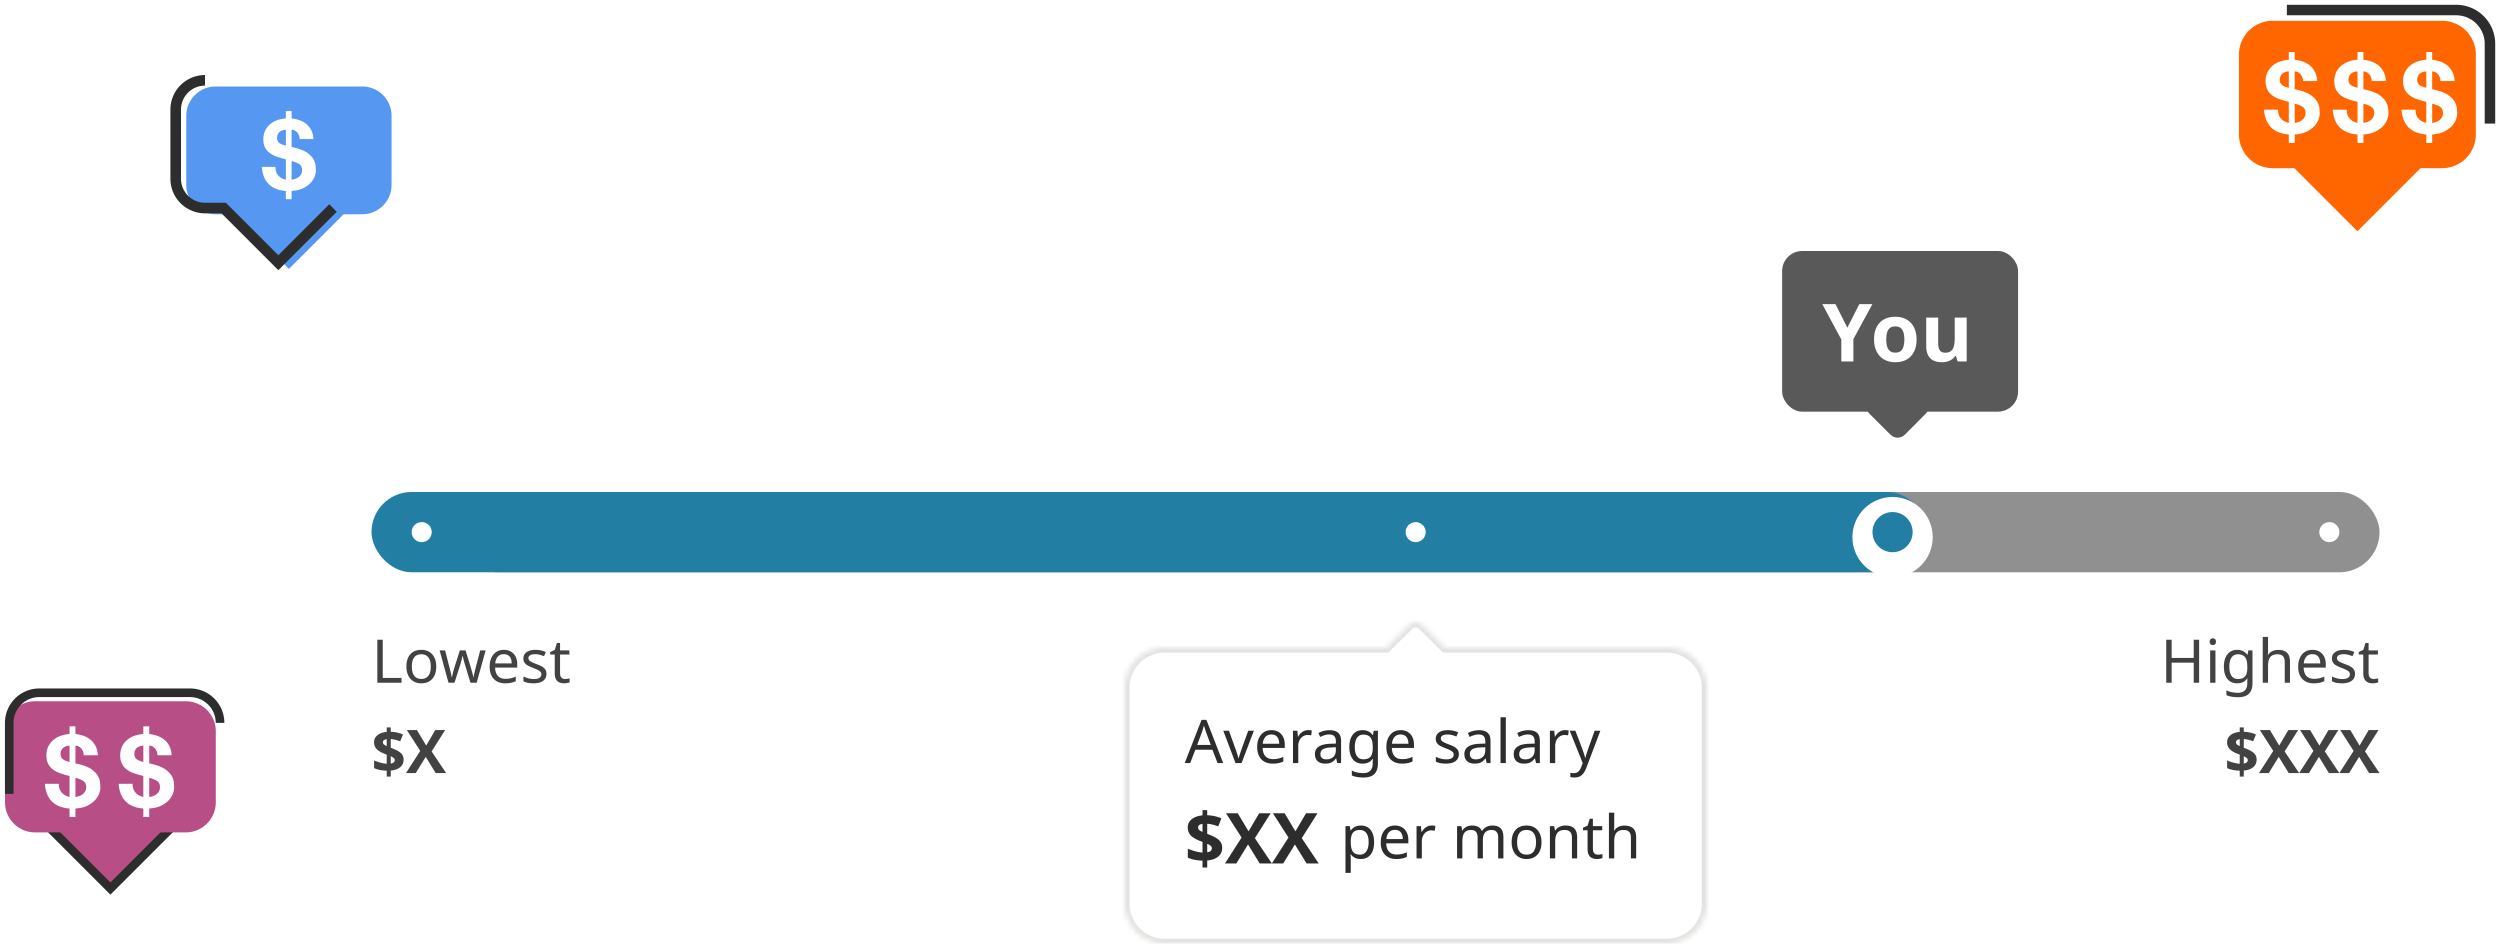 <svg width="498" height="188" fill="none" xmlns="http://www.w3.org/2000/svg"><rect x="91" y="98" width="383" height="16" rx="8" fill="#909090"/><rect x="74" y="98" width="310" height="16" rx="8" fill="#237EA3"/><path d="M75.166 136v-8.566h1.078v7.605h3.744V136h-4.822zm11.736-3.229c0 1.051-.265 1.872-.796 2.461-.532.59-1.266.885-2.204.885-.582 0-1.097-.135-1.546-.404a2.689 2.689 0 01-1.038-1.172c-.242-.508-.363-1.098-.363-1.77 0-1.046.262-1.861.785-2.443.524-.586 1.258-.879 2.203-.879.907 0 1.625.299 2.157.897.535.593.802 1.402.802 2.425zm-4.857 0c0 .809.158 1.424.474 1.846.32.418.791.627 1.413.627.613 0 1.08-.209 1.4-.627.32-.422.48-1.037.48-1.846 0-.808-.162-1.416-.486-1.822-.32-.41-.79-.615-1.412-.615-1.246 0-1.87.812-1.87 2.437zM93.717 136l-1.102-3.621c-.101-.301-.25-.869-.445-1.705h-.047c-.164.762-.309 1.334-.434 1.717L90.535 136H89.34l-1.764-6.434h1.09l.926 3.61c.215.824.342 1.406.38 1.746h.047l.083-.363c.12-.559.238-1.014.351-1.366l1.143-3.627h1.148l1.108 3.627.123.44c.047.152.09.305.129.457.039.148.074.295.105.439.031.141.055.268.07.381h.053c.035-.297.178-.933.428-1.91l.902-3.434h1.078L94.953 136h-1.236zm6.914.117c-.965 0-1.723-.291-2.274-.873-.546-.586-.82-1.39-.82-2.414 0-1.031.256-1.851.768-2.461.511-.613 1.203-.92 2.074-.92.809 0 1.453.262 1.933.785.481.52.721 1.225.721 2.116v.638h-4.406c.02.731.205 1.285.557 1.664.351.379.849.569 1.494.569.343 0 .67-.03.978-.088a5.81 5.81 0 001.084-.358v.926c-.355.153-.689.26-1.002.322a5.665 5.665 0 01-1.107.094zm-.264-5.806c-.504 0-.902.162-1.195.486-.293.324-.467.775-.522 1.353h3.276c-.008-.601-.147-1.058-.416-1.371-.27-.312-.651-.468-1.143-.468zm8.49 3.914c0 .601-.224 1.068-.673 1.4-.45.328-1.08.492-1.893.492-.848 0-1.521-.135-2.021-.404v-.961c.707.344 1.388.516 2.044.516.532 0 .918-.086 1.161-.258a.808.808 0 00.363-.692c0-.254-.117-.468-.352-.644-.23-.176-.642-.377-1.236-.604-.605-.234-1.031-.433-1.277-.597a1.725 1.725 0 01-.545-.563 1.547 1.547 0 01-.17-.756c0-.527.215-.943.644-1.248.43-.304 1.02-.457 1.77-.457.73 0 1.414.145 2.051.434l-.358.838c-.652-.274-1.24-.41-1.763-.41-.438 0-.77.07-.997.21-.226.137-.339.327-.339.569 0 .234.097.43.293.586.195.152.65.365 1.365.638.535.2.93.385 1.183.557.258.172.448.365.569.58.121.215.181.473.181.774zm3.715 1.031c.137 0 .297-.014.481-.041.183-.027.322-.059.416-.094v.809c-.098.043-.25.084-.457.123-.203.043-.41.064-.621.064-1.258 0-1.887-.662-1.887-1.986v-3.744h-.908v-.504l.92-.422.422-1.371h.626v1.476h1.858v.821h-1.858v3.715c0 .371.088.656.264.855.18.199.428.299.744.299zm-32.174 16.066c0 .621-.224 1.121-.673 1.5-.45.375-1.078.6-1.887.674v1.201h-.803v-1.177c-.953-.02-1.789-.188-2.508-.504v-1.547c.34.168.748.316 1.225.445.48.129.908.205 1.283.229v-1.817l-.392-.152c-.774-.305-1.323-.635-1.647-.99-.32-.36-.48-.803-.48-1.33 0-.567.22-1.032.662-1.395.445-.367 1.064-.59 1.857-.668v-.896h.803v.873c.894.039 1.703.218 2.426.539l-.551 1.371a6.313 6.313 0 00-1.875-.457v1.728c.762.293 1.303.547 1.623.762.324.215.56.451.709.709.152.258.228.559.228.902zm-1.763.088a.526.526 0 00-.2-.416 2.62 2.62 0 00-.597-.351v1.459c.531-.09.797-.321.797-.692zm-2.356-3.556a.57.57 0 00.176.427c.121.11.314.223.58.34v-1.377c-.504.074-.756.277-.756.61zM88.871 154h-2.074l-1.992-3.24-1.993 3.24h-1.945l2.842-4.418-2.66-4.148h2.004l1.845 3.082 1.811-3.082h1.957l-2.69 4.248L88.872 154zM438.064 136h-1.078v-3.996h-4.394V136h-1.078v-8.566h1.078v3.621h4.394v-3.621h1.078V136zm3.252 0h-1.054v-6.434h1.054V136zm-1.136-8.174c0-.234.058-.404.175-.51a.66.66 0 01.446-.158c.164 0 .306.053.428.158.125.106.187.276.187.51 0 .231-.062.401-.187.51a.621.621 0 01-.428.164.645.645 0 01-.446-.164c-.117-.109-.175-.279-.175-.51zm5.625 7.43c.648 0 1.119-.174 1.412-.522.297-.351.445-.914.445-1.687v-.252c0-.859-.148-1.484-.445-1.875-.297-.391-.776-.586-1.436-.586-.539 0-.957.215-1.254.645-.293.425-.439 1.035-.439 1.828 0 .797.142 1.404.428 1.822.289.418.718.627 1.289.627zm1.845.685l.036-.791h-.047c-.434.645-1.098.967-1.993.967-.832 0-1.482-.289-1.951-.867-.465-.582-.697-1.4-.697-2.455 0-1.035.234-1.852.703-2.449.473-.598 1.117-.897 1.934-.897.871 0 1.543.324 2.015.973h.065l.14-.856h.838v6.539c0 .922-.234 1.616-.703 2.081-.465.464-1.189.697-2.174.697-.937 0-1.709-.137-2.314-.41v-.973c.625.336 1.416.504 2.373.504.547 0 .979-.16 1.295-.481.32-.32.48-.763.48-1.33v-.252zm7.471.059v-4.113c0-.524-.117-.912-.351-1.166-.231-.258-.594-.387-1.09-.387-.653 0-1.131.182-1.436.545-.301.363-.451.963-.451 1.799V136h-1.055v-9.117h1.055v2.672c0 .351-.02.652-.059.902h.071c.191-.312.463-.557.814-.732a2.622 2.622 0 011.19-.264c.781 0 1.369.187 1.763.562.395.372.592.967.592 1.788V136h-1.043zm5.772.117c-.965 0-1.723-.291-2.274-.873-.547-.586-.82-1.39-.82-2.414 0-1.031.256-1.851.767-2.461.512-.613 1.204-.92 2.075-.92.808 0 1.453.262 1.933.785.481.52.721 1.225.721 2.116v.638h-4.406c.019.731.205 1.285.556 1.664.352.379.85.569 1.494.569.344 0 .67-.03.979-.088a5.81 5.81 0 001.084-.358v.926c-.356.153-.69.26-1.002.322a5.672 5.672 0 01-1.107.094zm-.264-5.806c-.504 0-.902.162-1.195.486-.293.324-.467.775-.522 1.353h3.276c-.008-.601-.147-1.058-.417-1.371-.269-.312-.65-.468-1.142-.468zm8.49 3.914c0 .601-.224 1.068-.674 1.4-.449.328-1.08.492-1.892.492-.848 0-1.522-.135-2.022-.404v-.961c.707.344 1.389.516 2.045.516.531 0 .918-.086 1.16-.258a.807.807 0 00.364-.692c0-.254-.118-.468-.352-.644-.23-.176-.643-.377-1.236-.604-.606-.234-1.032-.433-1.278-.597a1.735 1.735 0 01-.545-.563 1.559 1.559 0 01-.169-.756c0-.527.214-.943.644-1.248.43-.304 1.02-.457 1.77-.457a4.9 4.9 0 012.05.434l-.357.838c-.652-.274-1.24-.41-1.764-.41-.437 0-.769.07-.996.21-.226.137-.34.327-.34.569 0 .234.098.43.293.586.196.152.651.365 1.366.638.535.2.929.385 1.183.557.258.172.447.365.569.58.121.215.181.473.181.774zm3.715 1.031c.137 0 .297-.014.48-.041a2.13 2.13 0 00.416-.094v.809c-.097.043-.25.084-.457.123-.203.043-.41.064-.621.064-1.257 0-1.886-.662-1.886-1.986v-3.744h-.909v-.504l.92-.422.422-1.371h.627v1.476h1.858v.821h-1.858v3.715c0 .371.088.656.264.855.18.199.428.299.744.299zm-23.314 16.066c0 .621-.225 1.121-.674 1.5-.45.375-1.078.6-1.887.674v1.201h-.803v-1.177c-.953-.02-1.789-.188-2.508-.504v-1.547c.34.168.748.316 1.225.445.481.129.908.205 1.283.229v-1.817l-.392-.152c-.774-.305-1.323-.635-1.647-.99-.32-.36-.48-.803-.48-1.33 0-.567.22-1.032.662-1.395.445-.367 1.064-.59 1.857-.668v-.896h.803v.873c.895.039 1.703.218 2.426.539l-.551 1.371a6.307 6.307 0 00-1.875-.457v1.728c.762.293 1.303.547 1.623.762.324.215.561.451.709.709.152.258.229.559.229.902zm-1.764.088a.529.529 0 00-.199-.416 2.62 2.62 0 00-.598-.351v1.459c.531-.09.797-.321.797-.692zm-2.356-3.556a.57.57 0 00.176.427c.121.11.315.223.58.34v-1.377c-.504.074-.756.277-.756.61zM457.992 154h-2.074l-1.992-3.24-1.992 3.24h-1.946l2.842-4.418-2.66-4.148h2.004l1.846 3.082 1.81-3.082h1.957l-2.689 4.248 2.894 4.318zm8.004 0h-2.074l-1.992-3.24-1.992 3.24h-1.946l2.842-4.418-2.66-4.148h2.004l1.845 3.082 1.811-3.082h1.957l-2.689 4.248 2.894 4.318zm8.004 0h-2.074l-1.992-3.24-1.993 3.24h-1.945l2.842-4.418-2.66-4.148h2.004l1.845 3.082 1.811-3.082h1.957l-2.69 4.248L474 154z" fill="#424242"/><mask id="a" fill="#fff"><path fill-rule="evenodd" clip-rule="evenodd" d="M276.135 128.998l4.446-4.414a2.015 2.015 0 012.838 0l4.446 4.414H332a8 8 0 018 8v43a8 8 0 01-8 8H232a8 8 0 01-8-8v-43a8 8 0 018-8h44.135z"/></mask><path d="M276.135 128.998v1h.412l.293-.29-.705-.71zm4.446-4.414l-.705-.71.705.71zm2.838 0l.705-.71-.705.71zm4.446 4.414l-.705.71.293.29h.412v-1zm-11.025.71l4.445-4.415-1.409-1.419-4.445 4.415 1.409 1.419zm4.445-4.415a1.018 1.018 0 011.43 0l1.409-1.419a3.018 3.018 0 00-4.248 0l1.409 1.419zm1.43 0l4.445 4.415 1.409-1.419-4.445-4.415-1.409 1.419zm5.15 4.705H332v-2h-44.135v2zm44.135 0a7 7 0 017 7h2a9 9 0 00-9-9v2zm7 7v43h2v-43h-2zm0 43a7 7 0 01-7 7v2a9 9 0 009-9h-2zm-7 7H232v2h100v-2zm-100 0a7 7 0 01-7-7h-2a9 9 0 009 9v-2zm-7-7v-43h-2v43h2zm0-43a7 7 0 017-7v-2a9 9 0 00-9 9h2zm7-7h44.135v-2H232v2z" fill="#E4E2E0" mask="url(#a)"/><path d="M243.465 168.874c0 .725-.262 1.308-.786 1.75-.524.438-1.258.7-2.201.786v1.402h-.937v-1.374c-1.112-.023-2.087-.219-2.926-.588v-1.805c.397.196.873.369 1.429.519.56.151 1.06.24 1.497.267v-2.119l-.458-.178c-.902-.355-1.543-.74-1.921-1.155-.374-.419-.56-.937-.56-1.552 0-.661.257-1.203.772-1.627.52-.428 1.242-.688 2.167-.779v-1.046h.937v1.019c1.043.045 1.987.255 2.83.628l-.643 1.6a7.385 7.385 0 00-2.187-.533v2.016c.888.342 1.519.638 1.893.889.378.251.654.527.827.827.178.301.267.652.267 1.053zm-2.058.103a.614.614 0 00-.232-.486c-.155-.132-.388-.269-.697-.41v1.702c.619-.105.929-.373.929-.806zm-2.748-4.15c0 .201.069.367.205.499.142.128.367.26.677.397v-1.607c-.588.087-.882.324-.882.711zm14.691 7.171h-2.42l-2.325-3.78-2.324 3.78h-2.269l3.315-5.154-3.103-4.84h2.338l2.153 3.596 2.112-3.596h2.283l-3.137 4.956 3.377 5.038zm9.338 0h-2.42l-2.325-3.78-2.324 3.78h-2.269l3.315-5.154-3.103-4.84h2.337l2.154 3.596 2.112-3.596h2.283l-3.137 4.956 3.377 5.038zM242.539 151.998l-1.031-2.654h-3.399l-1.019 2.654H236l3.346-8.602h.972l3.34 8.602h-1.119zm-1.353-3.609l-.961-2.596-.411-1.283c-.117.469-.24.896-.369 1.283l-.972 2.596h2.713zm4.927 3.609l-2.437-6.434h1.131l1.365 3.791c.269.762.441 1.331.516 1.706h.046l.041-.17a127.912 127.912 0 01.498-1.536l1.372-3.791h1.125l-2.444 6.434h-1.213zm7.412.117c-.964 0-1.722-.291-2.273-.873-.547-.586-.82-1.39-.82-2.414 0-1.031.256-1.851.767-2.461.512-.613 1.203-.92 2.074-.92.809 0 1.454.262 1.934.785.481.52.721 1.225.721 2.116v.638h-4.407c.02.731.206 1.285.557 1.664.352.379.85.569 1.494.569.344 0 .67-.03.979-.088.308-.063.67-.182 1.084-.358v.926c-.356.153-.69.26-1.002.322a5.683 5.683 0 01-1.108.094zm-.263-5.806c-.504 0-.903.162-1.196.486-.293.324-.466.775-.521 1.353h3.275c-.008-.601-.146-1.058-.416-1.371-.269-.312-.65-.468-1.142-.468zm7.3-.862c.286 0 .538.024.756.071l-.129.972a3.145 3.145 0 00-.697-.082c-.34 0-.656.094-.949.281a1.925 1.925 0 00-.68.78 2.414 2.414 0 00-.246 1.095v3.434h-1.055v-6.434h.868l.117 1.178h.047c.246-.426.537-.748.873-.967a1.974 1.974 0 011.095-.328zm5.813 6.551l-.205-.914h-.047c-.32.402-.641.676-.961.82-.316.141-.717.211-1.201.211-.633 0-1.129-.166-1.488-.498-.36-.332-.539-.801-.539-1.406 0-1.305 1.029-1.988 3.087-2.051l1.09-.041v-.381c0-.488-.105-.847-.316-1.078-.211-.234-.549-.351-1.014-.351-.34 0-.662.05-.967.152-.3.101-.584.215-.849.34l-.322-.791a4.774 4.774 0 011.06-.405 4.619 4.619 0 011.137-.146c.777 0 1.355.172 1.734.516.379.343.569.89.569 1.64v4.383h-.768zm-2.174-.732c.59 0 1.053-.159 1.389-.475.34-.32.51-.773.51-1.359v-.58l-.95.041c-.738.027-1.277.144-1.617.351-.336.207-.504.533-.504.979 0 .336.102.593.305.773.207.18.496.27.867.27zm7.389-.012c.648 0 1.119-.174 1.412-.522.297-.351.445-.914.445-1.687v-.252c0-.859-.148-1.484-.445-1.875-.297-.391-.775-.586-1.436-.586-.539 0-.957.215-1.254.645-.292.425-.439 1.035-.439 1.828 0 .797.143 1.404.428 1.822.289.418.719.627 1.289.627zm1.846.685l.035-.791h-.047c-.434.645-1.098.967-1.992.967-.832 0-1.483-.289-1.952-.867-.464-.582-.697-1.4-.697-2.455 0-1.035.235-1.852.703-2.449.473-.598 1.118-.897 1.934-.897.871 0 1.543.324 2.016.973h.064l.141-.856h.838v6.54c0 .921-.235 1.615-.704 2.08-.464.464-1.189.697-2.173.697-.938 0-1.709-.137-2.315-.41v-.973c.625.336 1.416.504 2.373.504.547 0 .979-.16 1.295-.481.32-.32.481-.763.481-1.33v-.252zm5.824.176c-.965 0-1.723-.291-2.274-.873-.547-.586-.82-1.39-.82-2.414 0-1.031.256-1.851.768-2.461.511-.613 1.203-.92 2.074-.92.808 0 1.453.262 1.933.785.481.52.721 1.225.721 2.116v.638h-4.406c.019.731.205 1.285.556 1.664.352.379.85.569 1.495.569.343 0 .67-.03.978-.088a5.81 5.81 0 001.084-.358v.926c-.355.153-.689.26-1.002.322a5.665 5.665 0 01-1.107.094zm-.264-5.806c-.504 0-.902.162-1.195.486-.293.324-.467.775-.522 1.353h3.276c-.008-.601-.147-1.058-.416-1.371-.27-.312-.651-.468-1.143-.468zm11.608 3.914c0 .601-.225 1.068-.674 1.4-.45.328-1.08.492-1.893.492-.848 0-1.521-.135-2.021-.404v-.961c.707.344 1.388.516 2.045.516.531 0 .918-.086 1.16-.258a.808.808 0 00.363-.692c0-.254-.117-.468-.352-.644-.23-.176-.642-.377-1.236-.604-.605-.234-1.031-.433-1.277-.597a1.725 1.725 0 01-.545-.563 1.558 1.558 0 01-.17-.756c0-.527.215-.943.644-1.248.43-.304 1.02-.457 1.77-.457.73 0 1.414.145 2.051.434l-.358.838c-.652-.274-1.24-.41-1.763-.41-.438 0-.77.07-.996.211-.227.136-.34.326-.34.568 0 .234.097.43.293.586.195.152.65.365 1.365.638.535.2.93.385 1.184.557.257.172.447.365.568.58.121.215.182.473.182.774zm5.537 1.775l-.205-.914h-.047c-.321.402-.641.676-.961.82-.317.141-.717.211-1.201.211-.633 0-1.129-.166-1.489-.498-.359-.332-.539-.801-.539-1.406 0-1.305 1.03-1.988 3.088-2.051l1.09-.041v-.381c0-.488-.106-.847-.316-1.078-.211-.234-.549-.351-1.014-.351-.34 0-.662.05-.967.152a7.922 7.922 0 00-.85.34l-.322-.791a4.783 4.783 0 011.061-.405 4.61 4.61 0 011.136-.146c.778 0 1.356.172 1.735.516.379.343.568.89.568 1.64v4.383h-.767zm-2.174-.732c.59 0 1.053-.159 1.388-.475.34-.32.51-.773.51-1.359v-.58l-.949.041c-.738.027-1.277.144-1.617.351-.336.207-.504.533-.504.979 0 .336.101.593.305.773.207.18.496.27.867.27zm5.994.732h-1.055v-9.117h1.055v9.117zm6.012 0l-.205-.914h-.047c-.321.402-.641.676-.961.82-.317.141-.717.211-1.201.211-.633 0-1.129-.166-1.489-.498-.359-.332-.539-.801-.539-1.406 0-1.305 1.03-1.988 3.088-2.051l1.09-.041v-.381c0-.488-.105-.847-.316-1.078-.211-.234-.549-.351-1.014-.351-.34 0-.662.05-.967.152a7.922 7.922 0 00-.85.34l-.322-.791a4.783 4.783 0 011.061-.405 4.613 4.613 0 011.137-.146c.777 0 1.355.172 1.734.516.379.343.568.89.568 1.64v4.383h-.767zm-2.174-.732c.59 0 1.053-.159 1.389-.475.339-.32.509-.773.509-1.359v-.58l-.949.041c-.738.027-1.277.144-1.617.351-.336.207-.504.533-.504.979 0 .336.102.593.305.773.207.18.496.27.867.27zm7.939-5.819c.285 0 .537.024.756.071l-.129.972a3.145 3.145 0 00-.697-.082c-.34 0-.656.094-.949.281a1.925 1.925 0 00-.68.78 2.414 2.414 0 00-.246 1.095v3.434h-1.055v-6.434h.867l.118 1.178h.047c.246-.426.537-.748.873-.967a1.974 1.974 0 011.095-.328zm.95.117h1.13l1.389 3.663c.293.796.473 1.38.539 1.752h.047c.035-.145.115-.415.24-.809.125-.399.231-.717.317-.955l1.306-3.651h1.137l-2.772 7.325c-.269.711-.589 1.22-.96 1.529-.372.309-.831.463-1.377.463-.293 0-.584-.033-.873-.1v-.838c.195.047.429.071.703.071.336 0 .621-.094.855-.282.235-.183.426-.468.574-.855l.334-.856-2.589-6.457zM271.066 171.115c-.863 0-1.527-.31-1.992-.931h-.07l.023.24c.032.305.047.576.047.814v2.643h-1.054v-9.317h.867l.14.879h.047c.25-.351.539-.605.867-.761a2.607 2.607 0 011.137-.235c.836 0 1.484.291 1.945.873.465.578.698 1.395.698 2.45 0 1.05-.233 1.871-.698 2.46-.464.59-1.117.885-1.957.885zm-.175-5.783c-.637 0-1.098.18-1.383.539-.281.359-.426.924-.434 1.693v.206c0 .871.145 1.501.434 1.892.289.387.758.58 1.406.58.539 0 .959-.219 1.26-.656.305-.438.457-1.047.457-1.828 0-.785-.152-1.385-.457-1.799-.301-.418-.729-.627-1.283-.627zm7.248 5.783c-.965 0-1.723-.291-2.274-.873-.547-.586-.82-1.39-.82-2.414 0-1.031.256-1.851.767-2.461.512-.613 1.204-.92 2.075-.92.808 0 1.453.262 1.933.785.481.52.721 1.225.721 2.116v.638h-4.406c.019.731.205 1.285.556 1.664.352.379.85.569 1.495.569.343 0 .669-.03.978-.088a5.81 5.81 0 001.084-.358v.926c-.355.153-.689.26-1.002.322a5.672 5.672 0 01-1.107.094zm-.264-5.806c-.504 0-.902.162-1.195.486-.293.324-.467.775-.522 1.353h3.276c-.008-.601-.147-1.058-.416-1.371-.27-.312-.651-.468-1.143-.468zm7.301-.862c.285 0 .537.024.756.071l-.129.972a3.16 3.16 0 00-.698-.082c-.339 0-.656.094-.949.281a1.923 1.923 0 00-.679.78 2.402 2.402 0 00-.247 1.095v3.434h-1.054v-6.434h.867l.117 1.178h.047c.246-.426.537-.748.873-.967a1.975 1.975 0 011.096-.328zm13.26 6.551v-4.143c0-1.015-.436-1.523-1.307-1.523-.598 0-1.037.174-1.318.522-.282.347-.422.878-.422 1.593v3.551h-1.049v-4.143c0-.507-.108-.888-.322-1.142-.211-.254-.543-.381-.997-.381-.593 0-1.029.182-1.306.545-.274.363-.41.959-.41 1.787v3.334h-1.055v-6.434h.85l.158.879h.058c.184-.312.442-.556.774-.732a2.387 2.387 0 011.125-.264c1.008 0 1.664.36 1.969 1.078h.058a2.12 2.12 0 01.844-.796 2.59 2.59 0 011.219-.282c.726 0 1.269.188 1.629.563.363.375.545.974.545 1.799v4.189h-1.043zm8.63-3.228c0 1.05-.265 1.871-.796 2.46-.532.59-1.266.885-2.204.885-.582 0-1.097-.135-1.546-.404a2.686 2.686 0 01-1.038-1.172c-.242-.508-.363-1.098-.363-1.769 0-1.047.262-1.862.785-2.444.524-.586 1.258-.879 2.203-.879.907 0 1.625.299 2.157.897.535.594.802 1.402.802 2.426zm-4.857 0c0 .808.158 1.423.475 1.845.32.418.791.627 1.412.627.613 0 1.08-.209 1.4-.627.32-.422.481-1.037.481-1.845 0-.809-.163-1.416-.487-1.823-.32-.41-.791-.615-1.412-.615-1.246 0-1.869.813-1.869 2.438zm10.916 3.228v-4.113c0-.524-.117-.912-.352-1.166-.23-.258-.593-.387-1.089-.387-.661 0-1.141.184-1.442.551-.297.363-.445.957-.445 1.781v3.334h-1.055v-6.434h.85l.158.879h.059c.199-.316.478-.56.837-.732a2.67 2.67 0 011.19-.264c.789 0 1.375.192 1.758.574.383.383.574.979.574 1.788v4.189h-1.043zm5.186-.744c.136 0 .296-.014.48-.041.184-.027.322-.059.416-.094v.809c-.098.043-.25.084-.457.123-.203.043-.41.064-.621.064-1.258 0-1.887-.662-1.887-1.986v-3.744h-.908v-.504l.92-.422.422-1.371h.627v1.476h1.857v.821h-1.857v3.715c0 .371.088.656.263.855.18.199.428.299.745.299zm6.568.744v-4.113c0-.524-.117-.912-.352-1.166-.23-.258-.593-.387-1.089-.387-.653 0-1.131.182-1.436.545-.301.363-.451.963-.451 1.799v3.322h-1.055v-9.117h1.055v2.672c0 .351-.02.652-.059.902h.07c.192-.312.463-.557.815-.732a2.621 2.621 0 011.189-.264c.782 0 1.37.187 1.764.562.395.372.592.967.592 1.788v4.189h-1.043z" fill="#2D2D2D"/><rect x="355" y="50" width="47" height="32" rx="4" fill="#595959"/><rect width="9.987" height="9.987" rx="2" transform="rotate(44.927 99.642 494.052)" fill="#595959"/><path d="M367.992 65.281l2.383-4.703h2.609l-3.789 6.977V72h-2.406v-4.367L363 60.578h2.625l2.367 4.703zm7.75 2.336c0 .865.141 1.518.422 1.961.287.443.75.664 1.391.664.635 0 1.091-.219 1.367-.656.281-.443.422-1.099.422-1.969 0-.864-.141-1.513-.422-1.945-.281-.432-.742-.649-1.383-.649-.635 0-1.094.217-1.375.649-.281.427-.422 1.075-.422 1.945zm6.039 0c0 1.422-.375 2.534-1.125 3.336s-1.794 1.203-3.133 1.203c-.838 0-1.578-.182-2.218-.547a3.69 3.69 0 01-1.477-1.586c-.344-.687-.516-1.49-.516-2.406 0-1.427.373-2.536 1.118-3.328.744-.792 1.791-1.187 3.14-1.187.839 0 1.578.182 2.219.546a3.65 3.65 0 011.477 1.57c.343.683.515 1.483.515 2.4zM389.938 72l-.321-1.117h-.125a2.536 2.536 0 01-1.086.945c-.468.219-1.002.328-1.601.328-1.026 0-1.8-.273-2.321-.82-.52-.552-.781-1.344-.781-2.375v-5.695h2.383v5.101c0 .63.112 1.104.336 1.422.224.313.581.469 1.07.469.667 0 1.149-.221 1.446-.664.296-.448.445-1.188.445-2.219v-4.11h2.383V72h-1.828z" fill="#fff"/><g filter="url(#filter0_d)"><circle cx="377" cy="106" r="8" fill="#fff"/></g><circle cx="377" cy="106" r="4" fill="#237EA3"/><circle cx="84" cy="106" r="2" fill="#fff"/><circle cx="282" cy="106" r="2" fill="#fff"/><circle cx="464" cy="106" r="2" fill="#fff"/><path fill-rule="evenodd" clip-rule="evenodd" d="M33.52 165.474L21.992 177l-11.525-11.526 11.526-11.526 11.525 11.526z" fill="#B74E85"/><path clip-rule="evenodd" d="M33.52 165.474L21.992 177l-11.525-11.526 11.526-11.526 11.525 11.526z" stroke="#2D2D2D" stroke-width="1.72"/><path fill-rule="evenodd" clip-rule="evenodd" d="M36.996 165.816H6.99A5.992 5.992 0 011 159.824v-14.142a5.99 5.99 0 015.991-5.991h30.005a5.991 5.991 0 015.99 5.991v14.142a5.992 5.992 0 01-5.99 5.992z" fill="#B74E85"/><path d="M1.845 158.133v-14.142A5.99 5.99 0 017.837 138H37.84a5.991 5.991 0 015.991 5.991" stroke="#2D2D2D" stroke-width="1.72"/><path fill-rule="evenodd" clip-rule="evenodd" d="M15.771 158.581c.259-.086.49-.209.696-.368.205-.158.374-.354.506-.586.132-.231.199-.506.199-.824 0-.517-.162-.904-.487-1.163-.325-.258-.877-.493-1.659-.705v3.815c.239-.026.487-.082.745-.169zm-2.573-9.944a1.723 1.723 0 00-.576.308 1.487 1.487 0 00-.407.516 1.65 1.65 0 00-.15.725c0 .438.14.775.418 1.014.278.238.735.43 1.37.576v-3.239a2.16 2.16 0 00-.655.1zm-.874 9.278c.41.438.92.716 1.53.835v-4.153a4.548 4.548 0 00-.636-.179c-.49-.132-.974-.288-1.45-.466a4.74 4.74 0 01-1.282-.716 3.304 3.304 0 01-.904-1.112c-.225-.444-.338-.997-.338-1.659 0-.676.13-1.272.388-1.789.258-.516.599-.95 1.023-1.301a4.69 4.69 0 011.47-.815 6.635 6.635 0 011.729-.347v-1.53h1.172v1.53a7.14 7.14 0 011.679.387c.523.192.984.457 1.38.795.398.338.723.758.975 1.261.251.504.397 1.1.437 1.789h-2.822c-.013-.53-.178-.98-.497-1.351-.317-.371-.702-.557-1.152-.557v3.517c.16.04.321.08.487.119.165.04.34.087.527.139.98.266 1.735.593 2.265.984s.92.798 1.172 1.222c.251.424.4.848.447 1.271.046.424.07.802.07 1.133 0 .291-.074.659-.22 1.103-.145.444-.406.878-.784 1.301-.378.424-.884.802-1.52 1.133-.636.331-1.45.529-2.444.596v1.689h-1.172v-1.689c-1.484-.106-2.643-.563-3.477-1.371-.835-.808-1.318-1.994-1.45-3.557h2.8c-.013.755.186 1.351.597 1.788zM30.47 158.581c.258-.086.49-.209.695-.368.205-.158.374-.354.506-.586.132-.231.199-.506.199-.824 0-.517-.162-.904-.487-1.163-.324-.258-.877-.493-1.659-.705v3.815c.239-.026.487-.082.745-.169zm-2.574-9.944a1.723 1.723 0 00-.576.308 1.486 1.486 0 00-.407.516 1.65 1.65 0 00-.15.725c0 .438.14.775.418 1.014.278.238.735.43 1.37.576v-3.239a2.16 2.16 0 00-.655.1zm-.874 9.278c.41.438.92.716 1.53.835v-4.153a4.548 4.548 0 00-.636-.179c-.49-.132-.974-.288-1.45-.466a4.74 4.74 0 01-1.282-.716 3.305 3.305 0 01-.904-1.112c-.225-.444-.338-.997-.338-1.659 0-.676.13-1.272.388-1.789.258-.516.599-.95 1.023-1.301a4.69 4.69 0 011.47-.815 6.635 6.635 0 011.729-.347v-1.53h1.172v1.53a7.14 7.14 0 011.679.387c.523.192.983.457 1.38.795.398.338.723.758.975 1.261.251.504.397 1.1.437 1.789h-2.822c-.013-.53-.178-.98-.497-1.351-.317-.371-.702-.557-1.152-.557v3.517c.16.04.321.08.487.119.165.04.34.087.527.139.98.266 1.735.593 2.264.984.53.391.921.798 1.173 1.222.251.424.4.848.447 1.271.046.424.07.802.07 1.133 0 .291-.074.659-.22 1.103-.145.444-.406.878-.784 1.301-.378.424-.884.802-1.52 1.133-.636.331-1.45.529-2.444.596v1.689h-1.172v-1.689c-1.484-.106-2.643-.563-3.477-1.371-.835-.808-1.318-1.994-1.45-3.557h2.8c-.012.755.186 1.351.597 1.788z" fill="#fff"/><path fill-rule="evenodd" clip-rule="evenodd" d="M68.78 42.344L57.556 53.568 46.332 42.344l11.224-11.225L68.78 42.344z" fill="#5597F1"/><path fill-rule="evenodd" clip-rule="evenodd" d="M72.165 42.676H42.946a5.834 5.834 0 01-5.834-5.834V23.07a5.835 5.835 0 015.834-5.835h29.22A5.835 5.835 0 0178 23.07v13.772a5.835 5.835 0 01-5.835 5.834z" fill="#5597F1"/><path d="M66.336 41.441L55.444 52.333 44.552 41.441h-3.718A5.834 5.834 0 0135 35.607V21.835A5.835 5.835 0 0140.834 16" stroke="#2D2D2D" stroke-width="2.109"/><path fill-rule="evenodd" clip-rule="evenodd" d="M58.812 35.631c.252-.084.478-.203.678-.358.2-.155.364-.345.493-.57.129-.226.194-.494.194-.804 0-.503-.158-.88-.474-1.132-.317-.251-.855-.48-1.616-.687v3.715c.232-.025.474-.08.725-.164zm-2.505-9.684a1.683 1.683 0 00-.561.3c-.168.135-.3.303-.397.503-.097.2-.145.435-.145.706 0 .426.135.755.406.987.271.232.716.419 1.335.56V25.85c-.22 0-.432.032-.638.097zm-.852 9.036c.4.425.897.696 1.49.812v-4.044a3.167 3.167 0 00-.26-.087 4.451 4.451 0 00-.359-.087c-.477-.128-.948-.28-1.412-.454a4.608 4.608 0 01-1.248-.697 3.211 3.211 0 01-.88-1.083c-.22-.432-.33-.971-.33-1.616 0-.658.126-1.239.378-1.742a3.87 3.87 0 01.996-1.267 4.56 4.56 0 011.432-.793 6.463 6.463 0 011.683-.339v-1.49h1.142v1.49c.58.065 1.125.19 1.635.377.51.188.958.445 1.345.774.387.33.703.74.948 1.229.245.49.387 1.071.425 1.741h-2.747c-.013-.515-.174-.954-.484-1.315s-.684-.542-1.122-.542v3.425l.474.116c.161.039.332.084.513.135.954.259 1.69.578 2.206.958.515.38.896.777 1.141 1.19.245.413.39.826.435 1.238.046.413.068.781.068 1.103 0 .284-.07.642-.213 1.074-.142.433-.396.855-.764 1.268-.367.413-.86.78-1.48 1.102-.62.323-1.413.516-2.38.58v1.646h-1.142V38.04c-1.444-.103-2.573-.548-3.386-1.335-.812-.787-1.283-1.941-1.412-3.464h2.728c-.013.736.18 1.316.58 1.742z" fill="#fff"/><path fill-rule="evenodd" clip-rule="evenodd" d="M486.454 4.138h-33.721A6.733 6.733 0 00446 10.872v15.893a6.733 6.733 0 006.733 6.734h4.291l12.57 12.57 12.57-12.57h4.29a6.734 6.734 0 006.734-6.734V10.872a6.734 6.734 0 00-6.734-6.734z" fill="#F60"/><path d="M455.545 2h33.721A6.734 6.734 0 01496 8.734v15.893" stroke="#2D2D2D" stroke-width="2.094"/><path fill-rule="evenodd" clip-rule="evenodd" d="M457.853 24.305c.259-.086.491-.209.697-.368a1.99 1.99 0 00.509-.588c.132-.233.199-.509.199-.827 0-.519-.163-.907-.489-1.166-.325-.26-.88-.495-1.664-.708v3.827c.239-.027.489-.083.748-.17zm-2.582-9.975c-.212.066-.405.169-.578.309-.172.14-.309.312-.409.518a1.664 1.664 0 00-.149.727c0 .439.139.778.419 1.017.279.239.737.432 1.375.578V14.23a2.2 2.2 0 00-.658.1zm-.877 9.308c.412.438.924.717 1.535.837V20.31a3.097 3.097 0 00-.269-.09 4.508 4.508 0 00-.369-.09 15.935 15.935 0 01-1.454-.468 4.735 4.735 0 01-1.286-.717c-.379-.3-.681-.671-.907-1.116-.226-.445-.339-1-.339-1.665 0-.677.129-1.276.389-1.794a3.986 3.986 0 011.026-1.305 4.695 4.695 0 011.475-.817 6.647 6.647 0 011.734-.35v-1.534h1.176v1.535a7.182 7.182 0 011.684.389c.525.192.987.458 1.386.797.398.338.724.76.977 1.266.252.505.398 1.103.438 1.793h-2.831c-.013-.53-.179-.983-.498-1.355s-.704-.558-1.156-.558v3.528l.488.12c.166.04.343.086.529.139.983.266 1.74.595 2.272.987.531.392.923.8 1.176 1.226.252.425.402.85.448 1.275.047.425.07.804.07 1.136 0 .293-.073.662-.219 1.107-.146.445-.408.88-.787 1.305-.379.426-.887.804-1.525 1.136-.638.332-1.455.532-2.452.598v1.695h-1.176v-1.695c-1.488-.106-2.651-.564-3.488-1.375-.837-.81-1.322-2-1.455-3.568h2.81c-.013.758.186 1.355.598 1.794zM471.537 24.305a2.35 2.35 0 00.698-.368c.206-.16.375-.356.508-.588.133-.233.199-.509.199-.827 0-.519-.163-.907-.488-1.166-.326-.26-.881-.495-1.664-.708v3.827c.239-.027.488-.083.747-.17zm-2.581-9.975c-.213.066-.406.169-.578.309-.173.14-.309.312-.409.518a1.65 1.65 0 00-.149.727c0 .439.139.778.418 1.017.279.239.738.432 1.375.578V14.23c-.226 0-.445.033-.657.1zm-.877 9.308c.412.438.923.717 1.535.837V20.31a3.35 3.35 0 00-.269-.09 4.61 4.61 0 00-.369-.09 15.954 15.954 0 01-1.455-.468 4.75 4.75 0 01-1.286-.717c-.378-.3-.681-.671-.907-1.116-.226-.445-.339-1-.339-1.665 0-.677.13-1.276.389-1.794a3.976 3.976 0 011.027-1.305 4.695 4.695 0 011.475-.817 6.647 6.647 0 011.734-.35v-1.534h1.176v1.535a7.182 7.182 0 011.684.389c.524.192.987.458 1.385.797.399.338.724.76.977 1.266.252.505.399 1.103.438 1.793h-2.83c-.013-.53-.179-.983-.498-1.355s-.705-.558-1.156-.558v3.528l.488.12c.166.04.342.086.528.139.983.266 1.741.595 2.272.987.532.392.924.8 1.176 1.226.253.425.402.85.449 1.275.046.425.07.804.07 1.136 0 .293-.074.662-.22 1.107-.146.445-.408.88-.787 1.305-.379.426-.887.804-1.525 1.136-.638.332-1.455.532-2.451.598v1.695h-1.176v-1.695c-1.489-.106-2.651-.564-3.488-1.375-.838-.81-1.323-2-1.455-3.568h2.81c-.014.758.186 1.355.598 1.794zM485.237 24.305c.259-.086.491-.209.697-.368.206-.16.376-.356.509-.588.132-.233.199-.509.199-.827 0-.519-.163-.907-.489-1.166-.325-.26-.88-.495-1.664-.708v3.827c.239-.027.489-.083.748-.17zm-2.581-9.975c-.213.066-.406.169-.578.309-.173.14-.309.312-.409.518-.1.206-.15.448-.15.727 0 .439.14.778.419 1.017.279.239.738.432 1.375.578V14.23c-.226 0-.445.033-.657.1zm-.878 9.308c.412.438.924.717 1.535.837V20.31a3.219 3.219 0 00-.269-.09 4.508 4.508 0 00-.369-.09 16.055 16.055 0 01-1.455-.468 4.744 4.744 0 01-1.285-.717c-.379-.3-.682-.671-.907-1.116-.226-.445-.339-1-.339-1.665 0-.677.129-1.276.389-1.794a3.973 3.973 0 011.026-1.305 4.695 4.695 0 011.475-.817 6.647 6.647 0 011.734-.35v-1.534h1.176v1.535a7.182 7.182 0 011.684.389c.525.192.987.458 1.386.797.398.338.724.76.976 1.266.253.505.399 1.103.439 1.793h-2.831c-.013-.53-.179-.983-.498-1.355s-.704-.558-1.156-.558v3.528l.489.12c.165.04.341.086.528.139.983.266 1.74.595 2.272.987.532.392.923.8 1.176 1.226.252.425.402.85.449 1.275.046.425.069.804.069 1.136 0 .293-.073.662-.219 1.107-.146.445-.409.88-.787 1.305-.379.426-.887.804-1.525 1.136-.638.332-1.455.532-2.452.598v1.695h-1.176v-1.695c-1.488-.106-2.651-.564-3.488-1.375-.837-.81-1.322-2-1.455-3.568h2.81c-.013.758.186 1.355.598 1.794z" fill="#fff"/><defs><filter id="filter0_d" x="367" y="97" width="20" height="20" filterUnits="userSpaceOnUse" color-interpolation-filters="sRGB"><feFlood flood-opacity="0" result="BackgroundImageFix"/><feColorMatrix in="SourceAlpha" values="0 0 0 0 0 0 0 0 0 0 0 0 0 0 0 0 0 0 127 0"/><feOffset dy="1"/><feGaussianBlur stdDeviation="1"/><feColorMatrix values="0 0 0 0 0 0 0 0 0 0 0 0 0 0 0 0 0 0 0.15 0"/><feBlend in2="BackgroundImageFix" result="effect1_dropShadow"/><feBlend in="SourceGraphic" in2="effect1_dropShadow" result="shape"/></filter></defs></svg>
